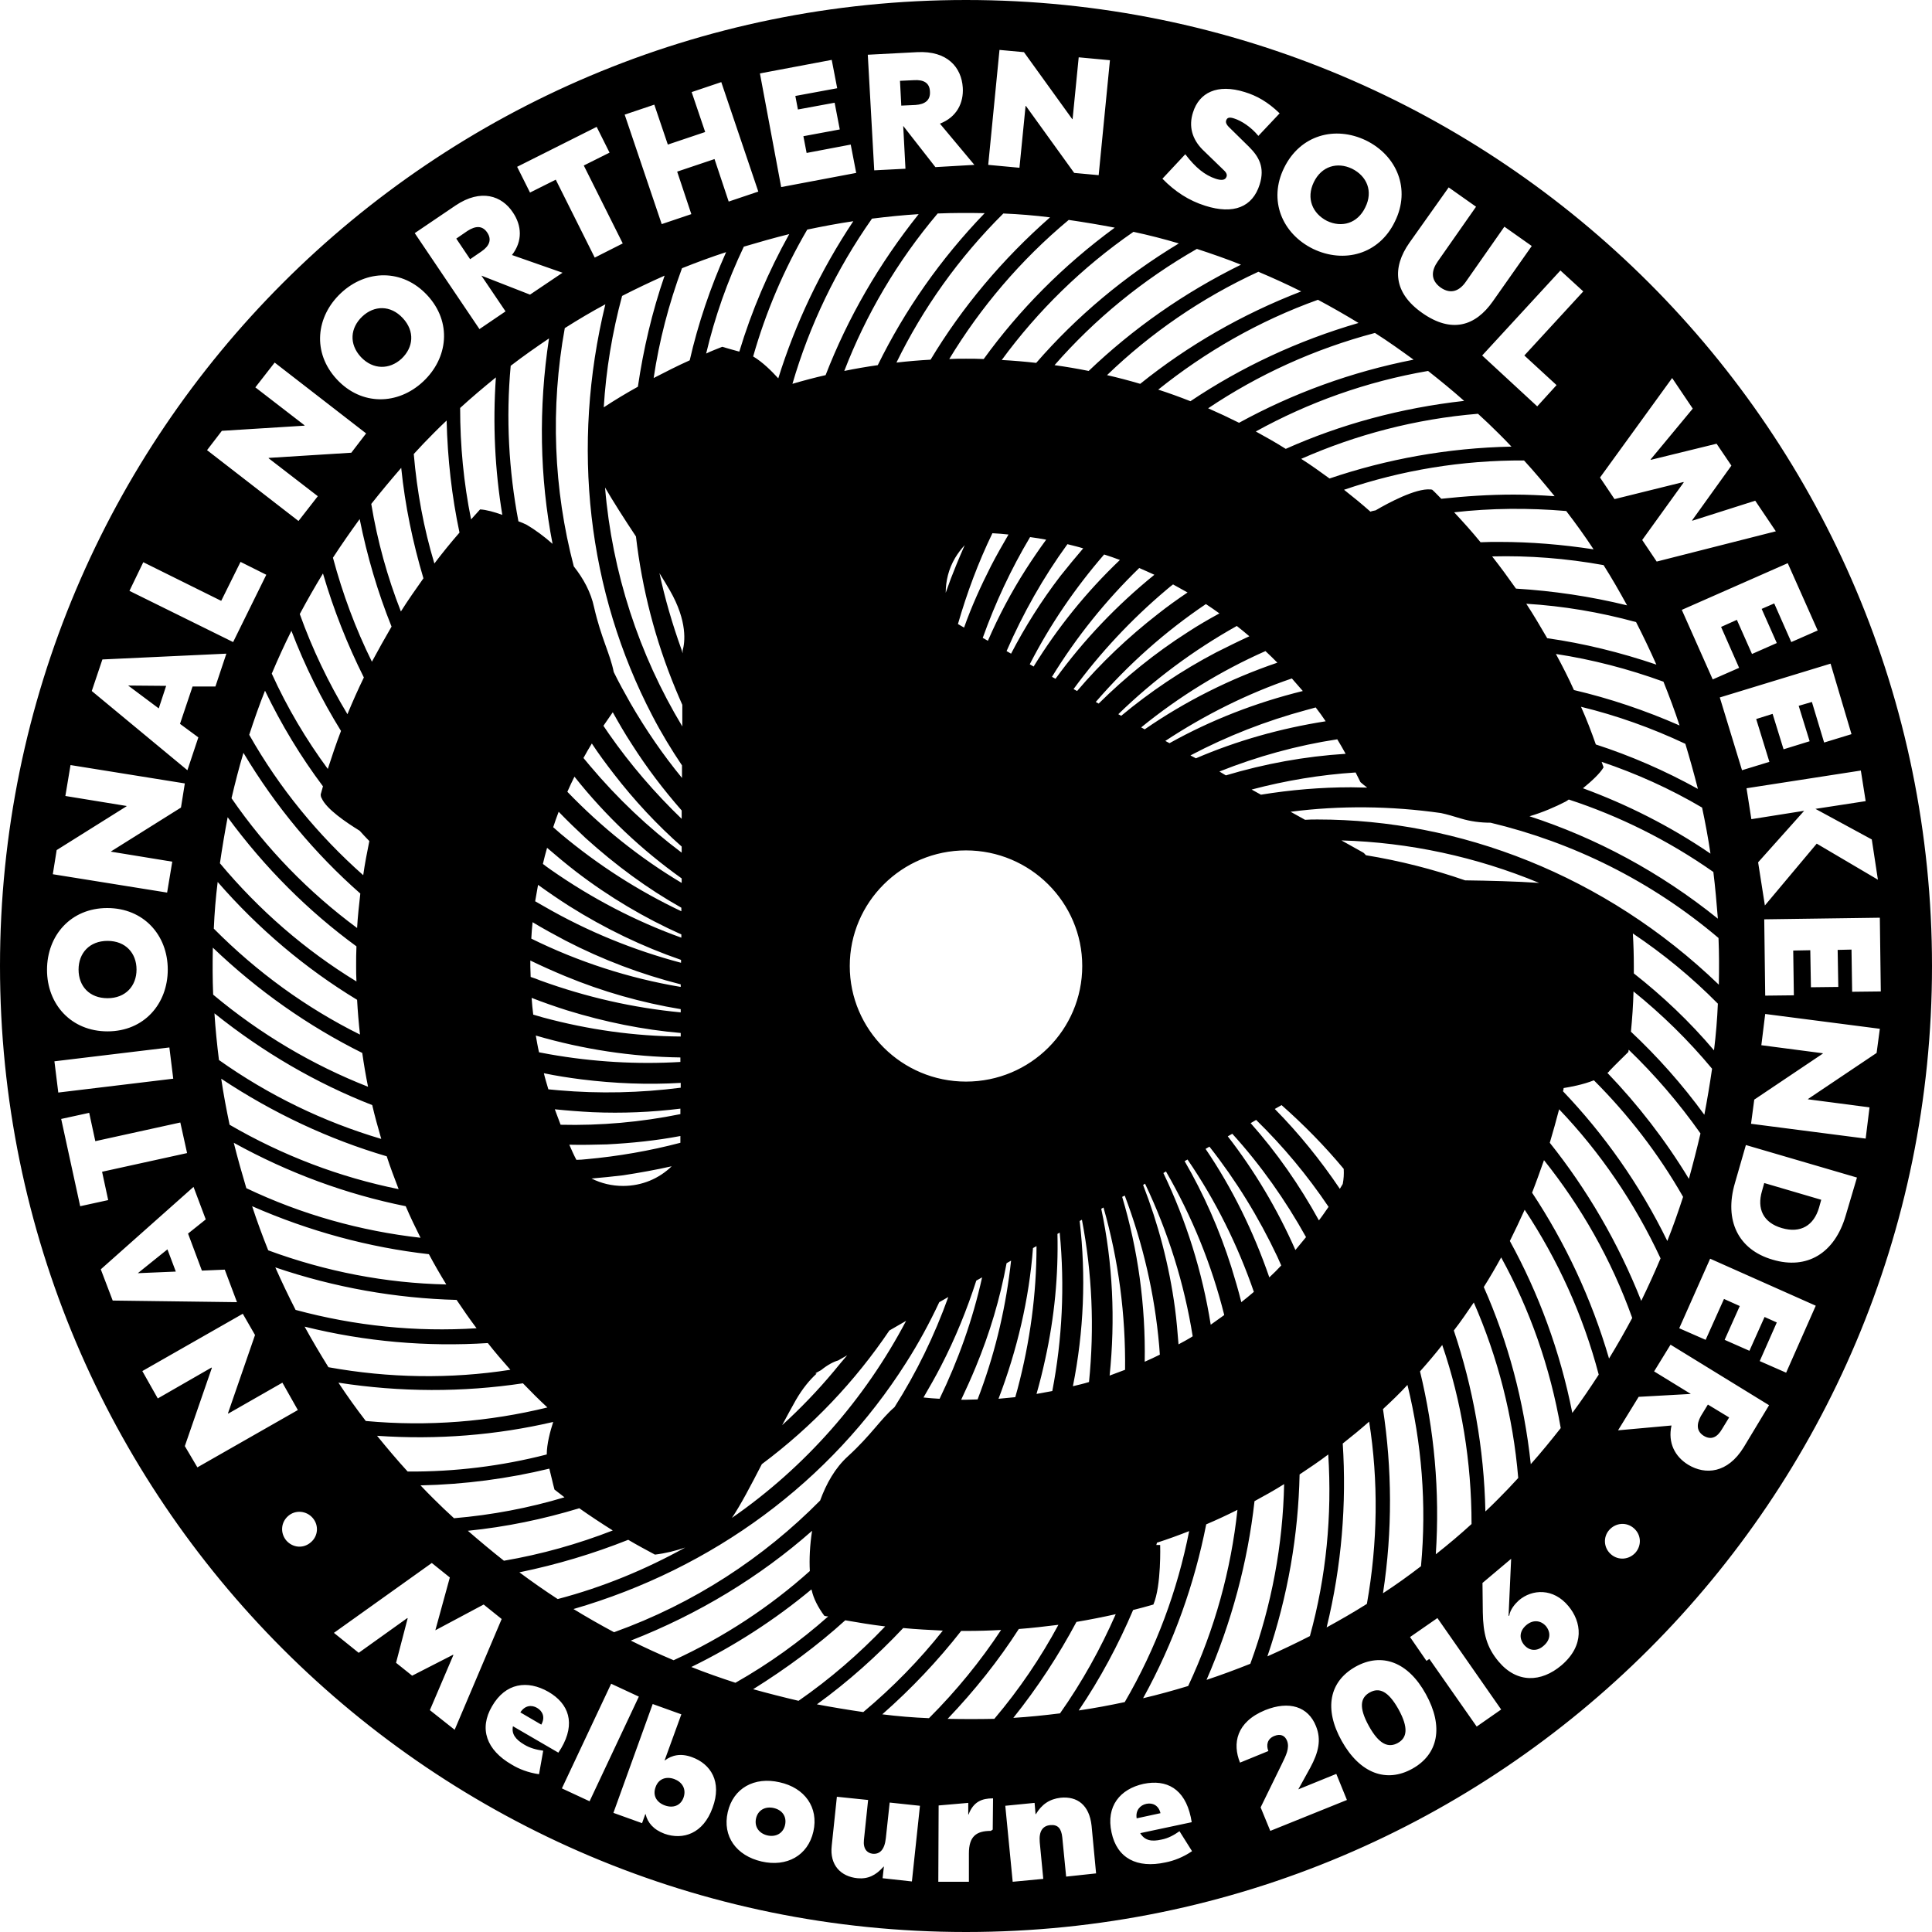 <?xml version="1.0" encoding="utf-8"?>
<!-- Generator: Adobe Illustrator 20.1.0, SVG Export Plug-In . SVG Version: 6.00 Build 0)  -->
<svg version="1.1" id="Layer_1" xmlns="http://www.w3.org/2000/svg" xmlns:xlink="http://www.w3.org/1999/xlink" x="0px" y="0px"
	 viewBox="0 0 600 600" style="enable-background:new 0 0 600 600;" xml:space="preserve">
<path d="M553.4,381.4c5.9,1.7,9.9-0.9,11.5-6.3l0.7-2.5l-17.7-5.2l-0.7,2.5C545.6,375.3,547.5,379.7,553.4,381.4z M529.1,445.9
	c2.3,1.4,4.2,0.5,5.7-2.1l2.2-3.6l-6.6-4l-2.2,3.6C526.8,442.4,526.9,444.5,529.1,445.9z M300,0C134.3,0,0,134.3,0,300
	s134.3,300,300,300s300-134.3,300-300S465.7,0,300,0z M584.1,307.9l-8.9,0.1l-0.2-13.1l-4.3,0.1l0.2,11.5l-8.5,0.1l-0.2-11.5
	l-5.3,0.1l0.2,13.9l-8.9,0.1l-0.3-23.7l35.9-0.5L584.1,307.9z M579.4,248.8l-15.6,2.4l17.5,9.5l1.9,12.5L564.2,262l-16.1,19.2
	l-2.1-13.4l14.3-16l-16.4,2.6l-1.5-9.6l35.5-5.5L579.4,248.8z M575,228l-8.5,2.6l-3.8-12.6l-4.1,1.2l3.4,11l-8.1,2.5l-3.4-11
	l-5.1,1.6l4.1,13.3l-8.5,2.6l-6.9-22.6l34.4-10.5L575,228z M564.5,195.8l-8.2,3.6l-5.3-12l-3.9,1.7l4.7,10.6l-7.7,3.4l-4.7-10.6
	l-4.9,2.2l5.6,12.7l-8.2,3.6l-9.6-21.6l32.9-14.5L564.5,195.8z M441,425.9c2.4-2.7,4.7-5.4,6.9-8.2c6,17.5,9.1,36.3,9.1,55.6
	c-3.6,3.3-7.3,6.4-11.1,9.4C447.2,463.1,445.4,444,441,425.9z M429.5,437.6c2.6-2.4,5.2-4.9,7.6-7.5c4.4,18,6,37,4.2,56.3
	c-3.9,3-7.8,5.8-11.8,8.4C432.5,475.3,432.3,456,429.5,437.6z M451.5,413.2c2.2-2.8,4.2-5.8,6.2-8.7c7.4,16.9,12.2,35.3,13.8,54.5
	c-2,2.2-4,4.3-6.1,6.4c-1.3,1.3-2.7,2.7-4.1,4C460.9,449.7,457.4,430.8,451.5,413.2z M460.8,399.7c1.9-3,3.7-6.1,5.4-9.2
	c8.9,16.2,15.2,34,18.5,53c-3,3.8-6,7.5-9.3,11.2C473.3,435.1,468.3,416.6,460.8,399.7z M455,273.4c-10.1-3.5-20.4-6.1-30.8-7.8
	c-0.3-0.3-0.5-0.6-0.8-0.8l-6.8-3.8c21,0.6,41.9,5.1,61.4,13.2C470.9,273.7,462.4,273.5,455,273.4z M251.5,487.9
	c-12.4,11.1-26.6,20.5-42.3,27.7c-4.5-1.9-8.9-3.9-13.3-6.1c21-8.2,40.1-19.8,56.3-34.1C251.5,479.9,251.3,484.2,251.5,487.9z
	 M252,493.6c0,0.1,0,0.2,0.1,0.3c0.5,2.4,1.9,5.2,3.9,7.9c0.4,0.1,0.8,0.2,1.2,0.2c-8.8,7.8-18.4,14.7-28.8,20.6
	c-4.6-1.5-9.2-3.1-13.7-4.9C228.2,511.1,240.7,503,252,493.6z M262.5,503.2c4.1,0.7,8.2,1.4,12.4,1.9c-8.1,8.5-17.1,16.3-26.9,23.1
	c-4.7-1.1-9.4-2.3-14.1-3.6C244.3,518.1,253.9,511,262.5,503.2z M263.4,452.2c-4.1,3.7-6.8,8.6-8.7,13.8c-17.6,17.8-39.2,32-64,40.9
	c-4.3-2.3-8.5-4.7-12.6-7.2c43.4-12.6,79.9-39.6,103.3-76.5c3.9-6.1,7.3-12.4,10.3-18.8l2.8-1.6c-4.3,12-9.9,23.5-16.7,34.2
	C273.5,440.7,270.6,445.6,263.4,452.2z M171.6,168.9c-2.6-2.3-5.3-4.3-8-5.9c-0.8-0.4-1.7-0.8-2.6-1.1c-3-15.8-3.9-32-2.4-48.3
	c3.9-3,7.9-5.8,11.9-8.5C167.2,126.7,167.6,148.3,171.6,168.9z M348.5,371.7l0.8-0.4c5.6,14.8,9.3,30.5,10.7,46.7
	c0.1,0.9,0.1,1.8,0.2,2.7c-1.6,0.8-3.1,1.5-4.7,2.2C355.8,405.4,353.4,388.1,348.5,371.7z M342,375.4l0.7-0.4
	c4.7,16.4,6.9,33.4,6.7,50.4c-1.6,0.6-3.2,1.2-4.8,1.8C346.4,409.8,345.6,392.3,342,375.4z M335.3,379.2l0.7-0.4
	c3.2,16.7,3.9,33.6,2.2,50.4c-1.6,0.5-3.3,0.9-5,1.3C336.6,413.5,337.3,396.2,335.3,379.2z M353.8,176.4c1.6,0.7,3.2,1.4,4.7,2.1
	c-11.7,9.5-22,20.3-30.7,32.3l-1.1-0.6C334.3,197.8,343.4,186.5,353.8,176.4z M321,207l-1.2-0.7c6.3-12.3,14.1-23.7,23.1-34.1
	c1.6,0.5,3.3,1.1,4.9,1.7C337.3,183.9,328.4,195,321,207z M362.2,183.2c0.7-0.6,1.4-1.2,2.1-1.7c1.5,0.8,3,1.7,4.5,2.5
	c-3.1,2.1-6.2,4.3-9.1,6.6c-9.4,7.3-17.8,15.3-25.2,24l-1.1-0.6C341.6,202.8,351.3,192.4,362.2,183.2z M374.5,187.6
	c1.4,0.9,2.8,1.9,4.2,2.9c-3.3,1.8-6.6,3.7-9.8,5.8c-10.2,6.5-19.4,14-27.7,22.2l-0.9-0.5C350.4,206.3,361.9,196.1,374.5,187.6z
	 M377.7,202.6c-10.7,5.6-20.6,12.3-29.5,19.7l-0.9-0.5c11-10.7,23.4-19.9,36.8-27.4c1.3,1,2.6,2.1,3.9,3.2
	C384.5,199.2,381.1,200.9,377.7,202.6z M393,202.2c1.3,1.2,2.5,2.4,3.7,3.6c-14.7,5-28.6,12-41.2,20.7l-1.1-0.6
	C366.2,216.3,379.2,208.3,393,202.2z M355,368l0.6-0.4c7.2,15.1,12.2,31.1,14.8,47.4c-1.4,0.9-2.9,1.7-4.4,2.5
	c-0.3-3.7-0.6-7.5-1.1-11.2C363.1,392.9,359.7,380.1,355,368z M361.3,364.3l0.8-0.5c8.1,14,14.2,29,18.1,44.6c-1.4,1-2.8,2-4.2,3
	C373.4,395,368.4,379.1,361.3,364.3z M361.9,230.1c12.3-8.1,25.5-14.7,39.3-19.4c1.1,1.3,2.3,2.6,3.4,3.9
	c-14.6,3.6-28.5,9-41.4,16.2L361.9,230.1z M405.7,220.5c1-0.3,2-0.5,2.9-0.8c1.1,1.4,2.1,2.8,3.1,4.3c-14,2.2-27.5,6-40.3,11.5
	l-1.7-0.9C381.1,228.6,393.1,223.9,405.7,220.5z M415.3,229.6c0.9,1.5,1.8,3,2.6,4.5c-12.7,0.8-25.2,3.1-37.2,6.7l-2-1.2
	C390.5,234.9,402.8,231.5,415.3,229.6z M395.9,344.4l2.1-1.2c6.9,6.1,13.4,12.7,19.3,19.8c0.1,1.6,0,3.2-0.3,4.7
	c-0.3,0.5-0.6,1-0.9,1.5C410.1,360.3,403.4,352,395.9,344.4z M412.6,374.8c-1,1.4-1.9,2.8-3,4.2c-6-10.9-13.1-21.1-21.2-30.2l1.7-1
	C398.5,356,406,365,412.6,374.8z M391.6,246.8l-2.9-1.6c10.6-2.8,21.4-4.6,32.3-5.3c0.5,1,1,2,1.5,3c0.7,0.6,1.4,1.2,2.1,1.7
	c-1.7,0-3.3-0.1-5-0.1C410.2,244.5,400.8,245.3,391.6,246.8z M417.4,152.1c17.9-6.1,36.7-9.2,55.9-9.1c3.3,3.6,6.4,7.3,9.5,11.1
	c-4.2-0.3-8.5-0.5-12.7-0.5c-7.6,0-15.1,0.5-22.5,1.3c-0.9-0.9-1.8-1.9-2.8-2.8c-0.2-0.1-0.5-0.1-0.6-0.1c-4.5-0.4-13.1,4.2-17,6.5
	c-0.5,0.1-1.1,0.2-1.6,0.4C423,156.6,420.2,154.3,417.4,152.1z M412.9,148.6c-2.9-2.1-5.8-4.2-8.8-6.1c17-7.5,35.5-12.4,54.9-14
	c2.2,2,4.3,4,6.4,6.1c1.3,1.3,2.7,2.7,4,4.1C449.6,139.1,430.6,142.6,412.9,148.6z M399.3,139.4c-3-1.9-6.2-3.7-9.3-5.4
	c16.3-9,34.3-15.5,53.5-18.8c3.8,3,7.5,6,11.2,9.3C435,126.7,416.3,131.8,399.3,139.4z M384.8,131.3c-3.2-1.6-6.4-3.1-9.6-4.5
	c15.5-10.4,32.9-18.4,51.8-23.4c4.1,2.6,8,5.4,12,8.3C419.6,115.5,401.4,122.2,384.8,131.3z M369.7,124.6c-3.3-1.3-6.6-2.5-10-3.6
	c14.6-11.7,31.2-21.3,49.6-27.9c4.3,2.3,8.5,4.7,12.6,7.2C403,105.8,385.5,114,369.7,124.6z M354.1,119.2c-3.4-1-6.8-1.9-10.3-2.7
	c13.5-13,29.2-23.9,47-32.1c4.5,1.9,8.9,3.9,13.3,6.1C385.7,97.6,368.9,107.3,354.1,119.2z M338.1,115.2c-3.5-0.7-7-1.3-10.6-1.8
	c12.5-14.3,27.4-26.5,44.2-36.1c4.6,1.5,9.2,3.1,13.7,4.9C367.7,90.9,351.8,102.1,338.1,115.2z M331.5,169c1.6,0.4,3.3,0.8,4.9,1.3
	c-2.4,2.8-4.8,5.7-7.1,8.6c-5.9,7.7-11,15.8-15.3,24.1l-1.4-0.8C317.7,190.5,324,179.3,331.5,169z M318.6,176.8
	c-4.6,7.2-8.5,14.6-11.8,22.2l-1.6-0.9c3.9-10.9,8.8-21.4,14.7-31.3c1.7,0.2,3.3,0.5,5,0.8C322.7,170.6,320.6,173.7,318.6,176.8z
	 M307.8,175.7c-3.2,6.3-6.1,12.7-8.4,19.2l-1.9-1.1c2.8-9.7,6.3-19.1,10.7-28.2c1.7,0.1,3.4,0.2,5,0.4
	C311.4,169.1,309.5,172.4,307.8,175.7z M297,175.4c-1.2,2.9-2.3,5.8-3.3,8.7c0-3.7,0.9-7.4,2.9-10.8c0.9-1.5,1.9-2.8,3-4
	C298.7,171.4,297.8,173.4,297,175.4z M300,264.1c19.9,0,36.1,16.1,36.1,35.9c0,19.8-16.1,35.9-36.1,35.9
	c-19.9,0-36.1-16.1-36.1-35.9C263.9,280.2,280.1,264.1,300,264.1z M278.4,112.6c8.2-16.8,19.3-32.5,33.2-46.3
	c4.8,0.2,9.7,0.6,14.5,1.2c-14.8,13-27.3,27.9-37.1,44.2C285.4,111.9,281.9,112.2,278.4,112.6z M276.2,413.2l5.2-3
	c-12.8,24.3-31.3,45.4-54.1,61.2c2.6-3.8,5.9-10.1,9.3-16.7C252.3,443,265.6,428.9,276.2,413.2z M259,425.8
	c-5,6-10.4,11.6-16.1,16.8c1.5-2.8,2.9-5.4,4.2-7.7c2.2-3.8,4.4-6.4,6.5-8.3l-0.4-0.1l1.8-1c2.1-1.7,3.9-2.6,5.3-3l2.8-1.6
	C261.7,422.5,260.4,424.1,259,425.8z M256.4,116.5c-3.5,0.8-6.9,1.7-10.3,2.7c5.3-18.2,13.6-35.5,24.7-51.3
	c4.8-0.6,9.7-1.1,14.5-1.4C273,81.9,263.3,98.7,256.4,116.5z M241.7,117.5c-2-2.2-4.9-5.1-7.8-6.8c3.9-13.7,9.5-26.9,16.8-39.4
	c4.8-1,9.5-1.9,14.3-2.6C254.8,84,247,100.5,241.7,117.5z M229.6,109.2c-1.8-0.5-3.7-1-5.3-1.5c-1.7,0.7-3.4,1.3-5,2.1
	c2.7-11.4,6.6-22.5,11.7-33.2c4.7-1.4,9.3-2.7,14.1-3.9C238.6,84.4,233.4,96.6,229.6,109.2z M214.2,111.9c-3.8,1.7-7.5,3.6-11.2,5.5
	c1.7-11.5,4.7-23,8.8-34.1c4.5-1.8,9.1-3.5,13.7-5C220.6,89.3,216.8,100.5,214.2,111.9z M211.6,201.6c-2.8-7.8-5.1-15.7-6.8-23.6
	c1.2,1.9,2.2,3.6,3.2,5.3c5.6,9.7,4.7,16.3,4,18.7l0,0.9C211.9,202.4,211.7,202,211.6,201.6z M211.9,218.9l0,6.7
	c-13.5-22.4-21.8-47.8-24-74.2c2.5,4.3,6,9.8,9.6,15.2c1.9,16.3,6,32.2,12.3,47.4C210.5,215.7,211.2,217.3,211.9,218.9z
	 M198.1,120.1c-3.6,2-7.1,4.1-10.6,6.4c0.7-11.5,2.6-23.1,5.7-34.6c4.3-2.2,8.7-4.3,13.2-6.3C202.5,96.9,199.8,108.5,198.1,120.1z
	 M202.6,222.3c2.8,5.4,5.9,10.5,9.2,15.4l0,3.9c-5.9-7.2-11.2-14.9-16-23.2c-1.8-3.2-3.6-6.4-5.2-9.7c-1.1-5.6-3.9-10.5-6.1-20.1
	c-1-4.7-3.3-8.9-6.3-12.7c-6.3-24-7.3-49.2-2.8-74c4.1-2.6,8.3-5.1,12.6-7.4C177.3,138.5,182.4,183.6,202.6,222.3z M183.2,237.8
	c-0.7-0.8-1.3-1.6-2-2.4c0.8-1.5,1.7-3,2.6-4.5c2.1,3.2,4.4,6.3,6.8,9.4c6.4,8.3,13.5,15.9,21.1,22.6l0,1.9
	C201.3,257,191.8,248,183.2,237.8z M211.7,272.8l0,1.4c-13.1-7.8-25-17.4-35.5-28.3c0.7-1.6,1.4-3.1,2.2-4.7
	C188,253.3,199.2,263.9,211.7,272.8z M189.1,227.9c-0.6-0.8-1.1-1.7-1.7-2.5c1-1.4,1.9-2.8,2.9-4.2c1.9,3.4,3.8,6.7,5.9,9.9
	c4.7,7.4,9.9,14.2,15.5,20.6l0,2.6C203.4,246.3,195.8,237.5,189.1,227.9z M173.5,252.1c2.7,2.8,5.5,5.5,8.4,8.2
	c9.3,8.4,19.2,15.7,29.7,21.6l0,1.1c-13.3-6.3-25.8-14.3-37.4-24c-0.8-0.7-1.6-1.4-2.4-2.1C172.3,255.3,172.9,253.7,173.5,252.1z
	 M178.9,270.7c10.3,7.9,21.3,14.4,32.7,19.5l0,1c-14.2-5.1-27.8-12.2-40.4-21c-0.9-0.6-1.8-1.3-2.6-1.9c0.4-1.7,0.8-3.3,1.3-5
	C172.8,265.8,175.8,268.3,178.9,270.7z M182.1,360c-1,0.1-2.1,0.2-3.1,0.2c-0.8-1.5-1.5-3.1-2.2-4.7c3.9,0.1,7.8,0,11.7-0.1
	c7.8-0.4,15.4-1.2,22.8-2.6l0,2.1C201.8,357.4,192,359.1,182.1,360z M208.6,362.2c-3.9,3.8-9.2,6.1-15.1,6.1c-3.5,0-6.8-0.8-9.8-2.3
	c3.3-0.3,6.6-0.6,9.8-1C198.7,364.2,203.7,363.3,208.6,362.2z M174.1,349.3c-0.6-1.6-1.2-3.2-1.8-4.8c3.9,0.4,7.8,0.7,11.7,0.9
	c9.3,0.4,18.4,0,27.3-1.1l0,1.7C199,348.5,186.5,349.6,174.1,349.3z M173.5,338.6c-1.1-0.1-2.1-0.2-3.2-0.3c-0.5-1.7-1-3.3-1.4-5
	c3.8,0.8,7.7,1.4,11.6,1.9c10.4,1.3,20.7,1.7,30.9,1.1l0,1.5C198.9,339.4,186.2,339.7,173.5,338.6z M170.6,327.4
	c-1.1-0.2-2.1-0.4-3.2-0.6c-0.4-1.7-0.7-3.5-1-5.2c14.7,4.3,29.9,6.6,44.9,6.8l0,1.4C197.9,330.6,184.2,329.8,170.6,327.4z
	 M168.7,316c-1-0.3-2.1-0.6-3.1-0.9c-0.2-1.7-0.4-3.4-0.5-5.2c3.6,1.4,7.3,2.7,11.1,3.9c11.7,3.6,23.5,6,35.2,7l0,1.1
	C197.1,321.8,182.8,319.8,168.7,316z M167.8,304.5c-1-0.4-2-0.8-3-1.1c0-1.1-0.1-2.2-0.1-3.3c0-0.6,0-1.2,0-1.8
	c3.5,1.7,7.1,3.3,10.7,4.8c11.8,4.9,23.9,8.3,36,10.3l0,1C196.7,313,182.1,309.7,167.8,304.5z M165,291.5c0.1-1.7,0.2-3.4,0.4-5.1
	c3.3,2,6.8,3.9,10.2,5.7c11.6,6,23.6,10.5,35.8,13.6l0,0.8C195.3,303.8,179.6,298.7,165,291.5z M169,281.5c-0.9-0.5-1.9-1.1-2.8-1.6
	c0.3-1.7,0.6-3.4,0.9-5.1c3.2,2.3,6.4,4.5,9.7,6.6c11.1,7,22.8,12.6,34.7,16.7l0,0.9C196.8,295.1,182.5,289.3,169,281.5z
	 M162.4,429.6c2.5,2.6,5,5.1,7.6,7.5c-18,4.4-37,6-56.4,4.2c-3-3.9-5.8-7.8-8.5-11.9C124.4,432.4,143.7,432.4,162.4,429.6z
	 M171.8,441.6c-0.9,2.8-2,6.8-2,10.1c-14,3.6-28.5,5.4-43.2,5.3c-3.3-3.6-6.4-7.3-9.5-11.1C135.8,447.2,154.2,445.7,171.8,441.6z
	 M170.6,456.1c0.6,2.3,1.1,4.7,1.6,6.5c1,0.8,2.1,1.6,3.1,2.4c-11,3.3-22.5,5.5-34.3,6.5c-2.2-2-4.3-4-6.4-6.1
	c-1.3-1.3-2.7-2.7-4-4.1C144.4,461,157.8,459.2,170.6,456.1z M179.9,468.4c3.4,2.4,6.9,4.7,10.4,6.9c-10.8,4.2-22.1,7.4-33.8,9.4
	c-3.8-3-7.5-6.1-11.2-9.3C157.2,474.2,168.7,471.8,179.9,468.4z M195.1,478.2c2.7,1.6,5.5,3.1,8.3,4.6c3.3-0.4,6.5-1.2,9.4-2.2
	c-12.3,6.8-25.5,12.3-39.6,16c-4-2.6-8-5.4-11.9-8.3C173,485.9,184.3,482.5,195.1,478.2z M292.2,424.3c4.5-8.7,8.1-17.6,11-26.6
	l1.8-1c-2.9,13.1-7.4,25.7-13.2,37.7c-1.7-0.1-3.4-0.2-5-0.4C288.6,430.9,290.5,427.6,292.2,424.3z M303,424.6
	c4.4-10.6,7.6-21.4,9.6-32.3l1.4-0.8c-1.5,13.7-4.6,27.4-9.5,40.7c-0.3,0.8-0.6,1.6-0.9,2.4c-1.2,0-2.4,0.1-3.6,0.1
	c-0.5,0-1,0-1.5,0C300.1,431.3,301.6,428,303,424.6z M320.8,387.6l1.1-0.6c0,14.8-2,29.7-5.9,44.4c-0.2,0.8-0.5,1.7-0.7,2.5
	c-1.7,0.2-3.5,0.3-5.2,0.5C315.9,419.2,319.6,403.4,320.8,387.6z M324.6,422.1c2.9-13.1,4.1-26.1,3.8-38.9l0.7-0.4
	c1.6,16.5,0.8,33.1-2.3,49.2c-1.6,0.3-3.3,0.6-4.9,0.9C322.9,429.4,323.8,425.8,324.6,422.1z M334.3,503.7c4.1-0.7,8.2-1.5,12.2-2.4
	c-4.7,10.7-10.4,21-17.3,30.8c-4.8,0.6-9.6,1.1-14.5,1.4C322.3,524,328.8,514,334.3,503.7z M351.9,500c2.1-0.5,4.2-1.1,6.3-1.7
	c2.5-5.9,2.1-18.5,2.1-18.5l-1.2,0c0.1-0.2,0.1-0.4,0.2-0.7c3.4-1.1,6.7-2.3,10-3.6c-3.6,18.3-10.2,36.3-20,53.1
	c-4.7,1-9.5,1.9-14.3,2.6C341.7,521.3,347.3,510.8,351.9,500z M374.6,473.4c3.3-1.4,6.5-2.9,9.7-4.5c-2,18.6-7,37-15.3,54.7
	c-4.6,1.4-9.3,2.7-14,3.8C364.6,510,371,491.7,374.6,473.4z M382.4,393.5c-3.7-11.7-8.6-22.7-14.5-32.9l0.9-0.5
	c8.7,12.7,15.6,26.6,20.6,41.1c-1.3,1.1-2.6,2.2-3.9,3.2C384.6,400.7,383.5,397.1,382.4,393.5z M374.4,356.8l1.2-0.7
	c8.2,10.4,15.3,21.9,21.1,34.2c0.4,0.9,0.8,1.8,1.2,2.7c-1.2,1.3-2.4,2.5-3.7,3.7C389.3,382.5,382.7,369,374.4,356.8z M381.3,352.9
	l1.4-0.8c8.9,9.8,16.5,20.6,22.9,32.1c-1.1,1.3-2.2,2.7-3.3,4C396.7,375.5,389.6,363.6,381.3,352.9z M403.6,457.9c3-2,6-4,8.9-6.2
	c1.2,18.9-0.6,37.9-5.7,56.4c-4.3,2.2-8.7,4.3-13.2,6.3C400,495.6,403.2,476.6,403.6,457.9z M417,448.3c2.8-2.2,5.6-4.5,8.2-6.8
	c2.9,18.4,2.7,37.5-0.7,56.6c-4.1,2.6-8.3,5-12.5,7.3C416.7,486.2,418.2,466.9,417,448.3z M479.5,360.3c11.5,14.4,20.9,30.8,27.4,49
	c-2.3,4.3-4.7,8.5-7.2,12.6c-5.5-18.8-13.7-36.1-23.9-51.5C477.1,367.1,478.3,363.7,479.5,360.3z M481.3,354.9c1-3.4,2-6.9,2.9-10.4
	c12.7,13.3,23.4,28.9,31.5,46.3c-1.9,4.5-3.9,8.9-6,13.2C502.5,385.8,492.8,369.3,481.3,354.9z M485.4,338.9c0.1-0.3,0.2-0.7,0.2-1
	c1.9-0.3,5.9-1,9.4-2.4c10.6,10.6,20,22.7,27.7,36.2c-1.5,4.6-3.1,9.2-4.9,13.7C509.2,367.8,498.1,352.2,485.4,338.9z M499.2,333.2
	c0.3-0.2,0.5-0.4,0.7-0.7c1.9-2,4.1-4.1,5.8-5.8c0-0.2,0.1-0.5,0.1-0.7c8.1,7.8,15.6,16.5,22.3,26c-1.1,4.7-2.3,9.4-3.6,14.1
	C517.1,353.9,508.6,343,499.2,333.2z M506.5,320.4c0.4-4.1,0.7-8.3,0.8-12.5c8.8,7.1,17,15.1,24.4,24c-0.7,4.8-1.5,9.6-2.4,14.3
	C522.4,336.7,514.7,328.1,506.5,320.4z M507.4,302.3c0-0.7,0-1.5,0-2.2c0-3.4-0.1-6.8-0.3-10.2c9.4,6.3,18.2,13.5,26.4,21.8
	c-0.2,4.8-0.6,9.6-1.2,14.5C524.7,317.2,516.3,309.3,507.4,302.3z M409.2,254.5c-1.3,0-2.6,0-3.9,0.1l-4.5-2.5
	c15.5-2,31.2-1.8,46.7,0.4c1.9,0.4,3.9,1,6.2,1.7c3,0.9,6.1,1.3,9.2,1.3c25.5,6.1,49.8,18,70.8,35.8c0.2,4.8,0.2,9.7,0.1,14.5
	C498.4,271.7,453.1,254.5,409.2,254.5z M491.6,244.8c2.7-2.2,5.3-4.6,6.4-6.5c-0.2-0.6-0.4-1.2-0.6-1.7c10.7,3.6,21.2,8.3,31.2,14.2
	c1,4.7,1.9,9.5,2.6,14.3C518.6,256.5,505.2,249.8,491.6,244.8z M532.1,270.8c0.6,4.8,1,9.6,1.4,14.5c-18-14.5-37.9-25.1-58.5-31.8
	c4.1-1.2,8-2.9,11.3-4.6c0.3-0.2,0.6-0.4,0.9-0.6C502.8,253.4,518,260.9,532.1,270.8z M495.6,231.2c-1.4-4-2.9-7.9-4.6-11.7
	c11.1,2.7,22,6.6,32.4,11.5c1.4,4.6,2.7,9.3,3.9,14C517,239.3,506.4,234.7,495.6,231.2z M488.8,214.3c-1.7-3.8-3.6-7.5-5.6-11.2
	c11.2,1.7,22.4,4.6,33.4,8.6c1.8,4.5,3.5,9,5,13.6C510.9,220.6,499.9,216.9,488.8,214.3z M480.5,198.2c-2.1-3.6-4.2-7.2-6.5-10.7
	c11.4,0.7,22.8,2.6,34.1,5.7c2.2,4.3,4.3,8.7,6.3,13.2C503.2,202.6,491.8,199.8,480.5,198.2z M470.8,182.8c-2.4-3.4-4.8-6.7-7.4-10
	c11.4-0.3,23,0.6,34.6,2.7c2.6,4.1,5,8.3,7.3,12.5C493.9,185.2,482.3,183.5,470.8,182.8z M519.3,117.4l6.4,9.5l-13.1,15.8l0.1,0.1
	l20.4-5l4.6,6.8l-12.2,17l0.1,0.1l19.5-6.2l6.4,9.5l-37,9.4l-4.5-6.7l12.9-17.9l-0.1-0.1l-21.4,5.3l-4.5-6.7L519.3,117.4z
	 M465.7,168.3c-2,0-3.9,0-5.9,0.1c-2.6-3.2-5.4-6.3-8.2-9.3c11.4-1.3,23-1.4,34.8-0.4c3,3.9,5.8,7.8,8.5,11.9
	C485.1,169.1,475.4,168.3,465.7,168.3z M491.7,90.5l-18.3,19.9l10,9.2l-6,6.6l-17.1-15.8l24.3-26.4L491.7,90.5z M449.9,58.2l8.5,6
	l-11.9,17c-1.9,2.7-2.4,5.7,0.9,8.1c3.3,2.3,6,0.9,7.9-1.9l11.9-17l8.5,6l-12.1,17.2c-5.4,7.7-12.8,10-21.9,3.6
	c-9-6.3-9.4-14.1-4-21.8L449.9,58.2z M424.2,43.6c9.6,4.7,14,15.1,9,25.2c-4.9,10.2-15.8,13.1-25.4,8.5c-9.6-4.7-14-15.1-9-25.2
	C403.8,41.9,414.6,39,424.2,43.6z M368.1,47.9c3.2,4.2,6.1,6.5,9.4,7.6c1.8,0.6,3,0.5,3.4-0.6c0.3-0.8-0.2-1.5-1.1-2.3l-6.3-6.1
	c-3.3-3.3-4.4-7.3-3-11.6c1.9-6.1,7.5-9,16.1-6.3c3.6,1.1,7.1,3,10.8,6.6l-6.6,7c-2.3-2.8-5.3-4.7-7.5-5.4c-1.5-0.5-2.2-0.3-2.5,0.6
	c-0.2,0.6,0,1.3,1.2,2.4l5.9,5.8c3,3,5,6.3,3.3,11.7c-2.2,7-8.1,9.4-16.9,6.6c-5.1-1.6-9.4-4.4-13.3-8.4L368.1,47.9z M366.1,75.6
	c-16.9,10.2-31.8,22.7-44.3,37.1c-3.5-0.4-7.1-0.7-10.7-0.9c11.2-15.3,25-28.8,40.9-39.8C356.7,73,361.4,74.2,366.1,75.6z
	 M305.5,111.5c-1.8-0.1-3.7-0.1-5.5-0.1c-1.7,0-3.5,0-5.2,0.1c9.7-16,22.1-30.7,37.1-43.2c4.8,0.7,9.6,1.5,14.3,2.4
	C330.1,82.5,316.5,96.3,305.5,111.5z M310.4,15.5l7.6,0.7l15,20.8l0.1,0l1.9-19.2l9.7,0.9l-3.5,35.7l-7.6-0.7l-15-20.8l-0.1,0
	l-1.9,19.2l-9.7-0.9L310.4,15.5z M272.6,113.4c-3.5,0.5-7,1.1-10.4,1.8c6.7-17.4,16.4-34,29-48.9c4.9-0.2,9.7-0.2,14.6-0.1
	C292.1,80.4,281,96.3,272.6,113.4z M284.8,16.2c9.5-0.5,13.8,4.8,14.2,11c0.3,4.8-1.9,9.2-7.1,11.2l10.7,12.8l-12.1,0.7l-10-12.8
	l0.7,13.3l-9.7,0.5l-2-35.9L284.8,16.2z M258.3,18.6l1.7,8.8L247,29.8l0.8,4.2l11.4-2.1l1.6,8.3l-11.3,2.1l1,5.2l13.7-2.6l1.7,8.8
	l-23.3,4.4l-6.6-35.3L258.3,18.6z M203.2,32.5l4.2,12.4L219,41l-4.2-12.4l9.2-3.1l11.5,34l-9.2,3.1l-4.4-13.2l-11.6,3.9l4.4,13.2
	l-9.2,3.1l-11.5-34L203.2,32.5z M185.3,39.4l4,8l-8,4l12.1,24.2l-8.7,4.4l-12.1-24.2l-8,4l-4-8L185.3,39.4z M141.5,63.8
	c7.9-5.3,14.4-3,17.8,2.2c2.7,4,3.1,8.8-0.3,13.2l15.7,5.5l-10.1,6.8l-15.1-5.9l7.5,11.1l-8.1,5.5l-20.1-29.8L141.5,63.8z
	 M131.5,179.6c-2.4,3.4-4.8,6.8-7,10.3c-4.2-10.7-7.3-21.9-9.2-33.4c3-3.8,6.1-7.5,9.3-11.2C125.8,157.1,128.2,168.5,131.5,179.6z
	 M128.5,141c2-2.2,4-4.3,6.1-6.4c1.3-1.3,2.7-2.7,4.1-4c0.3,11.9,1.6,23.5,4,34.8c-2.7,3.1-5.3,6.3-7.8,9.6
	C131.6,164.1,129.5,152.7,128.5,141z M121.6,194.6c-2.1,3.6-4.1,7.2-6.1,10.9c-5.1-10.3-9.1-21.1-12.1-32.3c2.6-4,5.4-8,8.3-12
	C114,172.7,117.3,183.9,121.6,194.6z M113,210.4c-1.8,3.7-3.5,7.5-5.1,11.4c-5.9-9.8-10.9-20.2-14.8-31.1c2.3-4.3,4.7-8.5,7.2-12.6
	C103.6,189.4,107.9,200.2,113,210.4z M105.9,227c-1.5,3.9-2.8,7.8-4.1,11.8c-6.7-9.1-12.6-19-17.4-29.6c1.9-4.5,3.9-8.9,6.1-13.3
	C94.7,206.9,99.9,217.3,105.9,227z M100.3,244.2c-0.2,0.8-0.5,1.7-0.7,2.5c0,0.5,0.1,0.9,0.3,1.2c1.5,3.4,7.6,7.5,11.8,10.1
	c1,1.1,2,2.2,3,3.2c-0.7,3.5-1.4,7-1.9,10.6c-14-12.4-26-27-35.4-43.6c1.5-4.6,3.1-9.2,4.9-13.7C87.4,225.1,93.4,235,100.3,244.2z
	 M111.9,277.5c-0.4,3.6-0.8,7.1-1,10.7c-15-11.1-28.2-24.6-39-40.3c1.1-4.7,2.3-9.4,3.7-14.1C85.6,250.5,97.9,265.2,111.9,277.5z
	 M110.7,293.9c-0.1,2-0.1,4.1-0.1,6.1c0,1.6,0,3.2,0.1,4.8c-15.9-9.7-30.2-22.1-42.4-36.7c0.7-4.8,1.5-9.6,2.4-14.3
	C82.3,269.6,95.8,283,110.7,293.9z M110.9,310.5c0.2,3.6,0.5,7.2,0.9,10.8c-16.7-8.3-32-19.4-45.4-32.9c0.2-4.8,0.6-9.7,1.2-14.5
	C80.3,288.5,94.9,300.8,110.9,310.5z M112.5,327c0.5,3.5,1.1,7.1,1.8,10.5c-17.1-6.7-33.4-16.3-48.1-28.6c-0.2-4.9-0.2-9.7-0.1-14.6
	C80.1,307.7,95.8,318.7,112.5,327z M115.6,343.2c0.8,3.5,1.8,7,2.8,10.5c-17.9-5.3-34.9-13.5-50.4-24.5c-0.6-4.8-1.1-9.7-1.4-14.5
	C81.7,326.8,98.2,336.4,115.6,343.2z M120.1,359.1c1.1,3.4,2.4,6.8,3.7,10.2c-18.3-3.7-36-10.4-52.5-20c-1-4.8-1.9-9.5-2.6-14.3
	C84.8,345.7,102.1,353.8,120.1,359.1z M126,374.6c1.4,3.3,3,6.6,4.6,9.8c-18.6-2.1-36.9-7.2-54.1-15.4c-1.4-4.7-2.7-9.3-3.9-14.1
	C89.6,364.3,107.6,370.9,126,374.6z M133.2,389.5c1.7,3.2,3.5,6.3,5.4,9.4c-18.8-0.4-37.4-4-55.3-10.6c-1.8-4.5-3.5-9.1-5-13.7
	C96.1,382.4,114.6,387.4,133.2,389.5z M141.8,403.7c2,3,4.1,6,6.2,8.8c-18.8,1.2-37.7-0.7-56.2-5.7c-2.2-4.3-4.3-8.7-6.3-13.2
	C104,399.9,123,403.2,141.8,403.7z M146.3,161.3c-2.3-11.3-3.4-22.9-3.4-34.6c3.6-3.3,7.3-6.4,11.1-9.5c-1,14.5-0.3,28.8,2,42.7
	c-2.5-0.9-5-1.6-6.9-1.7C148.2,159.2,147.3,160.2,146.3,161.3z M105.9,91c7.8-7.3,19.1-7.6,26.8,0.7c7.7,8.3,6.5,19.5-1.3,26.8
	c-7.8,7.3-19.1,7.6-26.8-0.7C96.9,109.5,98.1,98.3,105.9,91z M68.9,133.8l25.6-1.6l0.1-0.1l-15.3-11.8l6-7.7l28.4,22l-4.6,6
	l-25.6,1.6l-0.1,0.1l15.3,11.8l-6,7.7l-28.4-22L68.9,133.8z M44.5,174.6l24.2,12l6-12.1l8,4l-10.3,20.9l-32.2-15.9L44.5,174.6z
	 M31.8,204.8l38.5-1.8l-3.4,10.2l-7.1,0l-3.9,11.6l5.7,4.2l-3.4,10.2l-29.7-24.6L31.8,204.8z M17.6,264l21.7-13.6l0-0.1l-19-3.1
	l1.6-9.6l35.5,5.7l-1.2,7.5l-21.7,13.6l0,0.1l19,3.1l-1.6,9.6l-35.5-5.7L17.6,264z M33.3,282c11.3,0,18.8,8.4,18.8,19.1
	c0,10.7-7.4,19.2-18.7,19.2c-11.3,0-18.8-8.4-18.8-19.1C14.6,290.5,22,282,33.3,282z M16.9,329.6l35.7-4.3l1.2,9.7l-35.7,4.3
	L16.9,329.6z M19,347.5l8.7-1.9l1.9,8.8l26.4-5.8l2.1,9.5l-26.4,5.8l1.9,8.8l-8.7,1.9L19,347.5z M31.3,394.2l28.8-25.6l3.8,10.1
	l-5.5,4.4l4.3,11.5l7.1-0.3l3.8,10.1L35,403.9L31.3,394.2z M57.4,449.1l8.4-24.3l-0.1-0.1L49,434.3l-4.8-8.5L75.4,408l3.8,6.6
	l-8.4,24.3l0.1,0.1l16.8-9.6l4.8,8.5l-31.2,17.8L57.4,449.1z M96.5,479c-2.3,2-5.6,1.7-7.6-0.6c-1.9-2.3-1.7-5.6,0.6-7.6
	c2.3-2,5.7-1.6,7.6,0.6C99.1,473.7,98.8,477.1,96.5,479z M94.6,412c18.9,4.7,38.1,6.3,56.9,5.1c2.2,2.8,4.6,5.6,7,8.3
	c-18.6,2.9-37.7,2.6-56.5-0.8C99.4,420.4,96.9,416.2,94.6,412z M133.5,531.1l7.3-17.1l-0.1-0.1l-12.7,6.5l-5-4l3.6-13.8l-0.1-0.1
	l-15.1,10.8l-7.7-6.2l30.4-21.7l5.6,4.5l-4.5,16.4l0,0l15-8l5.6,4.5l-14.6,34.4L133.5,531.1z M173.4,544.3l-14.1-8.2
	c-0.5,2.4,0.8,4.1,3.5,5.7c1.8,1.1,3.8,1.6,5.9,1.9l-1.3,7.3c-3.4-0.5-6.2-1.6-8.5-3c-7.8-4.5-10.2-11.1-6.1-18.1
	c4.2-7.3,11-8.2,17.5-4.5c6.4,3.7,8.5,9.8,4,17.5L173.4,544.3z M174.5,555.4l15.3-32.5l8.6,4l-15.3,32.5L174.5,555.4z M221.3,561.4
	c-2.9,8.1-9.2,10.1-14.9,8.1c-3.5-1.3-5.3-3.5-5.9-6.1l-0.1,0l-1,2.8l-8.9-3.2l12.2-33.8l8.9,3.2l-5.2,14.3l0.1,0
	c2.1-1.6,4.9-2.3,8.4-1C220.7,547.8,224.3,553.3,221.3,561.4z M252.6,568.8c-1.7,7.5-8.3,11.1-16.1,9.3c-7.8-1.8-12.2-7.8-10.5-15.3
	s8.3-11.1,16.1-9.3C249.9,555.2,254.3,561.3,252.6,568.8z M280.5,505.6c4.1,0.4,8.2,0.6,12.3,0.8c-7.2,9.1-15.5,17.6-24.7,25.3
	c-4.8-0.7-9.6-1.5-14.4-2.4C263.5,522.2,272.4,514.2,280.5,505.6z M283.2,584.3l-9.1-1l0.4-3.6l-0.1,0c-2.4,2.7-4.8,3.9-8.1,3.6
	c-5.1-0.5-8.7-4-8-10.1l1.6-15.2l9.7,1l-1.3,12.4c-0.3,2.8,1,4.1,2.7,4.3c2.1,0.2,3.7-1.1,4.1-4.8l1.2-11.1l9.4,1L283.2,584.3z
	 M274,532.4c9.1-8,17.3-16.7,24.5-25.9c0.5,0,1,0,1.6,0c3.6,0,7.2-0.1,10.8-0.3c-6.4,9.7-13.9,18.9-22.4,27.4
	C283.6,533.4,278.8,533,274,532.4z M308.3,568.2l-0.6,0.4c-4.5,0-6.8,1.7-6.8,7l0,8.8l-9.5,0l0.1-23.7l9.2-0.8l0,3.6h0.1
	c1.5-4,4.2-5,7.5-5h0.1L308.3,568.2z M294.3,533.8c8.4-8.8,15.8-18.1,22.1-27.9c4.1-0.3,8.2-0.8,12.3-1.3
	c-5.5,10.2-12.1,20-19.9,29.2C304,533.9,299.2,533.9,294.3,533.8z M331.1,582.8l-1.2-12.2c-0.3-2.8-1.4-4-3.7-3.8
	c-2.3,0.2-3.6,1.8-3.3,5.3l1.1,11.4l-9.5,0.9l-2.3-23.6l9.1-0.9l0.3,3.5l0.1,0c1.8-3,4.2-4.7,7.7-5.1c5.1-0.5,8.9,2.2,9.6,8.7
	l1.4,14.8L331.1,582.8z M360.7,571.3c2.1-0.4,3.9-1.4,5.6-2.6l3.9,6.2c-2.8,1.9-5.7,3-8.3,3.5c-8.8,1.9-15-1.3-16.7-9.3
	c-1.8-8.2,2.7-13.5,9.9-15.1c7.2-1.5,12.8,1.5,14.7,10.3l0.3,1.6l-16,3.4C355.5,571.6,357.6,572,360.7,571.3z M389.6,466.2
	c3.1-1.7,6.2-3.4,9.2-5.3c-0.4,18.7-3.8,37.5-10.5,55.8c-4.5,1.8-9.1,3.5-13.6,5C382.5,503.8,387.5,485,389.6,466.2z M394.5,568.6
	l-3-7.3l6.6-13.5c1.2-2.5,2.5-4.9,1.6-7.2c-0.7-1.7-2.1-2.2-3.9-1.5c-2.3,0.9-2.6,2.9-1.9,4.7l-8.8,3.6c-2.4-5.9-1.2-12.6,7.8-16.3
	c7.5-3,13.4-1.1,15.8,5c1.7,4.2,0.8,8.1-1.8,12.9l-3.7,6.7l11.8-4.8l3.3,8.1L394.5,568.6z M438.6,549.3c-8.1,4.5-16.3,1.4-21.9-8.6
	c-5.6-10-3.9-18.5,4.3-23.1c8.1-4.5,16.3-1.5,21.8,8.5C448.4,536.2,446.7,544.8,438.6,549.3z M458.6,536.2l-14.7-21l-0.9,0.6
	l-5.1-7.4l8.5-5.9l19.8,28.4L458.6,536.2z M484.9,517.2c-6.3,5.3-13.8,5.6-19.5-1.2c-3.7-4.4-4.8-8.7-4.9-15.3l-0.1-9.1l8.9-7.5
	l-0.8,17.7l0.2,0c0.3-2,1.8-3.7,3-4.8c4.1-3.5,10.7-3.9,15.4,1.8C491.1,503.6,492.3,510.9,484.9,517.2z M488.3,438.8
	c-3.8-19.2-10.5-37.2-19.4-53.4c1.6-3.2,3.1-6.4,4.6-9.7c10.2,15.4,18.1,32.6,23,51.2C493.9,430.9,491.2,434.9,488.3,438.8z
	 M507.9,482.2c-2,2.2-5.3,2.5-7.6,0.5c-2.3-2-2.5-5.4-0.5-7.6c2-2.2,5.3-2.5,7.6-0.5C509.7,476.6,509.9,479.9,507.9,482.2z
	 M541.5,449.5c-5,8.1-11.9,8.6-17.2,5.4c-4.1-2.5-6.4-6.8-5.2-12.2l-16.6,1.5l6.4-10.4l16.2-0.9l-11.4-7l5.1-8.3l30.6,18.8
	L541.5,449.5z M554.7,426.3l-8.2-3.6l5.3-12L548,409l-4.7,10.5l-7.7-3.4l4.7-10.5l-4.9-2.2l-5.7,12.7l-8.2-3.6l9.6-21.6l32.8,14.6
	L554.7,426.3z M573.2,377.5c-3.4,11.7-12,16.9-22.7,13.7c-10.7-3.1-15.1-12.2-11.7-23.8l3.4-11.8l34.5,10.1L573.2,377.5z M582.8,327
	l-21.3,14.3l0,0.1l19.1,2.5l-1.2,9.7l-35.6-4.6l1-7.5l21.3-14.3l0-0.1l-19.1-2.5l1.2-9.7l35.6,4.6L582.8,327z M474,504.7
	c-2.1,1.8-2.3,4.1-0.7,6.1c1.7,2,4.1,2.1,6.1,0.3c2.1-1.8,2.3-4.1,0.7-6.1C478.4,503.1,476,503,474,504.7z M42.8,395.4l11.8-0.5
	l-2.6-6.9L42.8,395.4z M151.3,72.2c-1.5-2.2-3.6-2.1-6.1-0.5l-3.5,2.4l4.3,6.4l3.5-2.4C152,76.4,152.8,74.4,151.3,72.2z
	 M166.8,530.4c-1.7-1-3.8-0.8-5.2,1.4l6.5,3.8C169.4,533.3,168.5,531.4,166.8,530.4z M33.4,310c5.6,0,9-3.8,9-8.9
	c0-5.1-3.4-8.9-9-8.9c-5.6,0-9,3.8-9,8.9C24.4,306.3,27.8,310,33.4,310z M49.3,220l2.3-7l-11.8-0.1L49.3,220z M124.7,111.4
	c3.7-3.5,4.2-8.5,0.4-12.6c-3.8-4.1-8.9-4-12.6-0.5c-3.7,3.5-4.2,8.5-0.4,12.6C115.9,114.9,121,114.8,124.7,111.4z M240.3,561.5
	c-2.6-0.6-4.9,0.6-5.5,3.2c-0.6,2.7,1,4.7,3.5,5.3c2.6,0.6,4.9-0.6,5.5-3.2C244.4,564.1,242.9,562.1,240.3,561.5z M356,560.2
	c-1.9,0.4-3.4,2-3,4.5l7.4-1.6C359.8,560.6,357.9,559.8,356,560.2z M412.1,68.6c4.6,2.2,9.5,0.8,11.9-4.2c2.5-5,0.5-9.7-4.1-12
	c-4.6-2.2-9.5-0.8-11.9,4.2C405.6,61.6,407.6,66.3,412.1,68.6z M284.3,32.6c3-0.2,4.7-1.5,4.5-4.2c-0.1-2.7-2-3.7-5-3.5l-4.3,0.2
	l0.4,7.7L284.3,32.6z M209.4,552.5c-2.5-0.9-4.9-0.1-5.8,2.5c-1,2.7,0.4,4.8,2.9,5.7c2.5,0.9,4.9,0.1,5.8-2.5
	C213.2,555.5,211.8,553.4,209.4,552.5z M425.4,525.6c-2.9,1.6-3.5,4.6-0.3,10.4c3.2,5.8,6.1,6.9,9,5.3s3.4-4.7,0.2-10.5
	C431.1,525.1,428.3,524,425.4,525.6z"/>
</svg>
